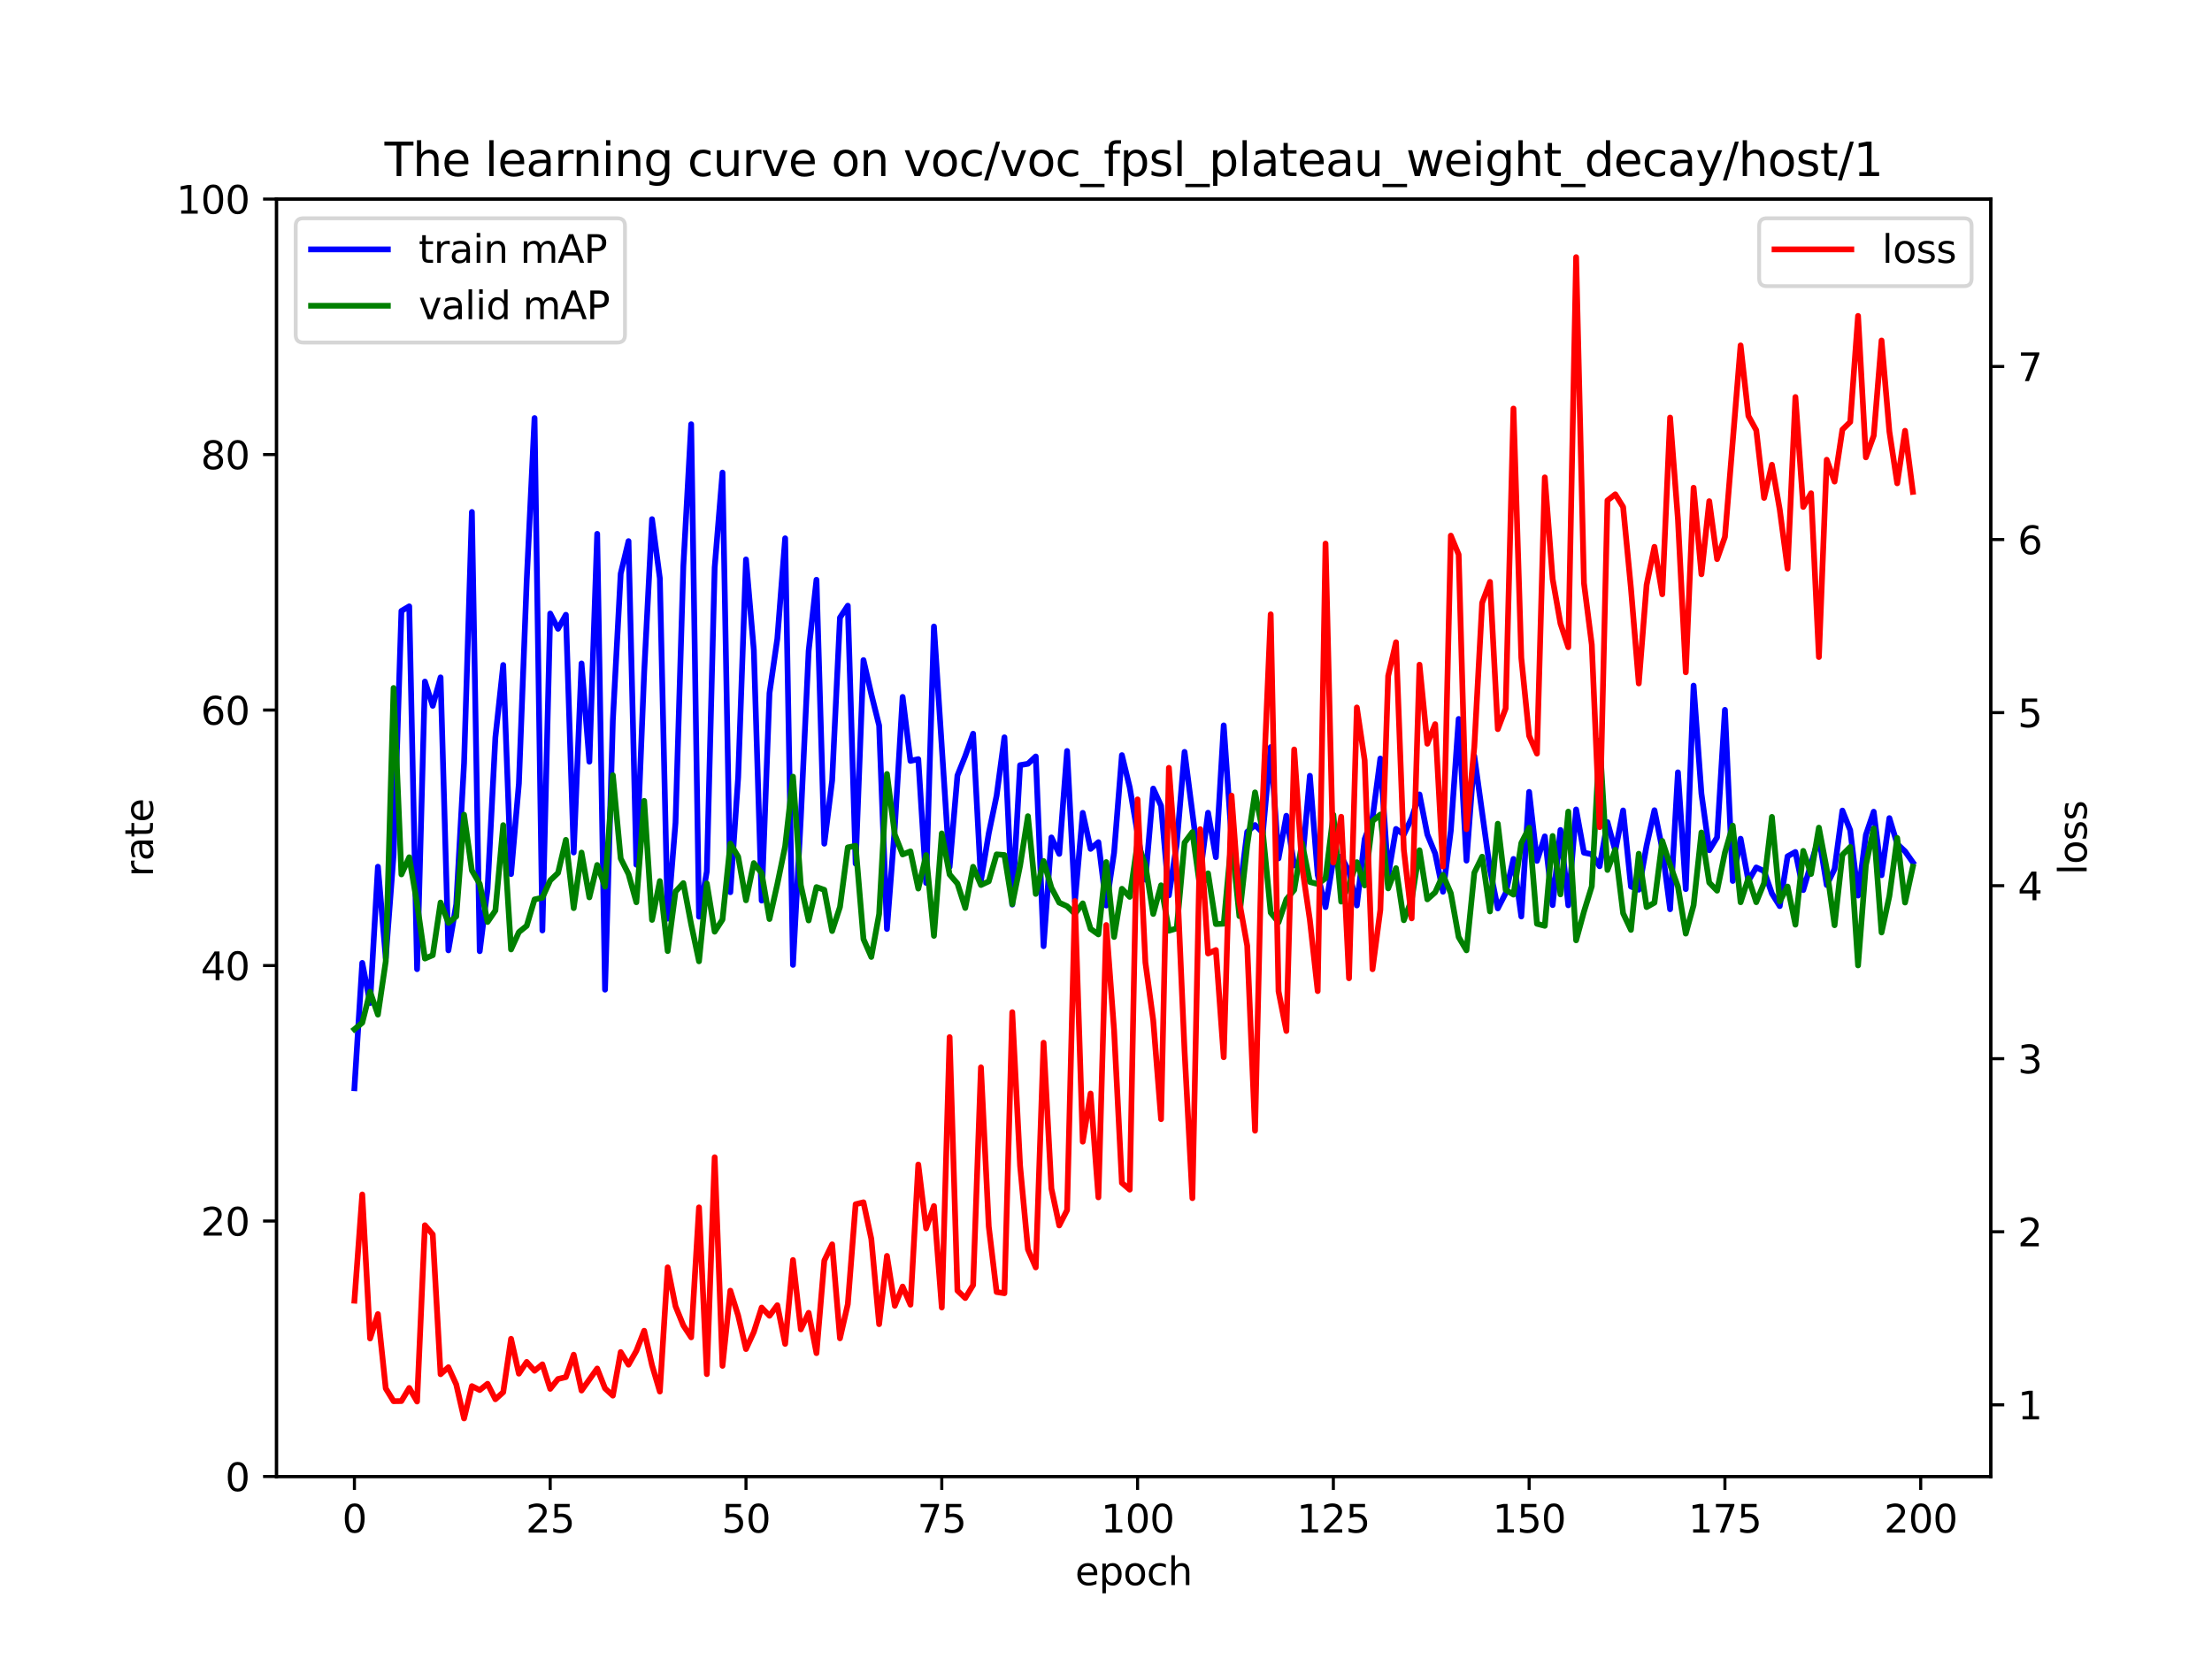 <?xml version="1.0" encoding="utf-8" standalone="no"?>
<!DOCTYPE svg PUBLIC "-//W3C//DTD SVG 1.1//EN"
  "http://www.w3.org/Graphics/SVG/1.1/DTD/svg11.dtd">
<svg xmlns:xlink="http://www.w3.org/1999/xlink" width="576pt" height="432pt" viewBox="0 0 576 432" xmlns="http://www.w3.org/2000/svg" version="1.1">
 <defs>
  <style type="text/css">*{stroke-linejoin: round; stroke-linecap: butt}</style>
 </defs>
 <g id="figure_1">
  <g id="patch_1">
   <path d="M 0 432 
L 576 432 
L 576 0 
L 0 0 
z
" style="fill: #ffffff"/>
  </g>
  <g id="axes_1">
   <g id="patch_2">
    <path d="M 72 384.48 
L 518.4 384.48 
L 518.4 51.84 
L 72 51.84 
z
" style="fill: #ffffff"/>
   </g>
   <g id="matplotlib.axis_1">
    <g id="xtick_1">
     <g id="line2d_1">
      <defs>
       <path id="m227ade1793" d="M 0 0 
L 0 3.5 
" style="stroke: #000000; stroke-width: 0.8"/>
      </defs>
      <g>
       <use xlink:href="#m227ade1793" x="92.291" y="384.48" style="stroke: #000000; stroke-width: 0.8"/>
      </g>
     </g>
     <g id="text_1">
      <!-- 0 -->
      <g transform="translate(89.11 399.078) scale(0.1 -0.1)">
       <defs>
        <path id="DejaVuSans-30" d="M 2034 4250 
Q 1547 4250 1301 3770 
Q 1056 3291 1056 2328 
Q 1056 1369 1301 889 
Q 1547 409 2034 409 
Q 2525 409 2770 889 
Q 3016 1369 3016 2328 
Q 3016 3291 2770 3770 
Q 2525 4250 2034 4250 
z
M 2034 4750 
Q 2819 4750 3233 4129 
Q 3647 3509 3647 2328 
Q 3647 1150 3233 529 
Q 2819 -91 2034 -91 
Q 1250 -91 836 529 
Q 422 1150 422 2328 
Q 422 3509 836 4129 
Q 1250 4750 2034 4750 
z
" transform="scale(0.016)"/>
       </defs>
       <use xlink:href="#DejaVuSans-30"/>
      </g>
     </g>
    </g>
    <g id="xtick_2">
     <g id="line2d_2">
      <g>
       <use xlink:href="#m227ade1793" x="143.273" y="384.48" style="stroke: #000000; stroke-width: 0.8"/>
      </g>
     </g>
     <g id="text_2">
      <!-- 25 -->
      <g transform="translate(136.911 399.078) scale(0.1 -0.1)">
       <defs>
        <path id="DejaVuSans-32" d="M 1228 531 
L 3431 531 
L 3431 0 
L 469 0 
L 469 531 
Q 828 903 1448 1529 
Q 2069 2156 2228 2338 
Q 2531 2678 2651 2914 
Q 2772 3150 2772 3378 
Q 2772 3750 2511 3984 
Q 2250 4219 1831 4219 
Q 1534 4219 1204 4116 
Q 875 4013 500 3803 
L 500 4441 
Q 881 4594 1212 4672 
Q 1544 4750 1819 4750 
Q 2544 4750 2975 4387 
Q 3406 4025 3406 3419 
Q 3406 3131 3298 2873 
Q 3191 2616 2906 2266 
Q 2828 2175 2409 1742 
Q 1991 1309 1228 531 
z
" transform="scale(0.016)"/>
        <path id="DejaVuSans-35" d="M 691 4666 
L 3169 4666 
L 3169 4134 
L 1269 4134 
L 1269 2991 
Q 1406 3038 1543 3061 
Q 1681 3084 1819 3084 
Q 2600 3084 3056 2656 
Q 3513 2228 3513 1497 
Q 3513 744 3044 326 
Q 2575 -91 1722 -91 
Q 1428 -91 1123 -41 
Q 819 9 494 109 
L 494 744 
Q 775 591 1075 516 
Q 1375 441 1709 441 
Q 2250 441 2565 725 
Q 2881 1009 2881 1497 
Q 2881 1984 2565 2268 
Q 2250 2553 1709 2553 
Q 1456 2553 1204 2497 
Q 953 2441 691 2322 
L 691 4666 
z
" transform="scale(0.016)"/>
       </defs>
       <use xlink:href="#DejaVuSans-32"/>
       <use xlink:href="#DejaVuSans-35" x="63.623"/>
      </g>
     </g>
    </g>
    <g id="xtick_3">
     <g id="line2d_3">
      <g>
       <use xlink:href="#m227ade1793" x="194.255" y="384.48" style="stroke: #000000; stroke-width: 0.8"/>
      </g>
     </g>
     <g id="text_3">
      <!-- 50 -->
      <g transform="translate(187.893 399.078) scale(0.1 -0.1)">
       <use xlink:href="#DejaVuSans-35"/>
       <use xlink:href="#DejaVuSans-30" x="63.623"/>
      </g>
     </g>
    </g>
    <g id="xtick_4">
     <g id="line2d_4">
      <g>
       <use xlink:href="#m227ade1793" x="245.237" y="384.48" style="stroke: #000000; stroke-width: 0.8"/>
      </g>
     </g>
     <g id="text_4">
      <!-- 75 -->
      <g transform="translate(238.875 399.078) scale(0.1 -0.1)">
       <defs>
        <path id="DejaVuSans-37" d="M 525 4666 
L 3525 4666 
L 3525 4397 
L 1831 0 
L 1172 0 
L 2766 4134 
L 525 4134 
L 525 4666 
z
" transform="scale(0.016)"/>
       </defs>
       <use xlink:href="#DejaVuSans-37"/>
       <use xlink:href="#DejaVuSans-35" x="63.623"/>
      </g>
     </g>
    </g>
    <g id="xtick_5">
     <g id="line2d_5">
      <g>
       <use xlink:href="#m227ade1793" x="296.22" y="384.48" style="stroke: #000000; stroke-width: 0.8"/>
      </g>
     </g>
     <g id="text_5">
      <!-- 100 -->
      <g transform="translate(286.676 399.078) scale(0.1 -0.1)">
       <defs>
        <path id="DejaVuSans-31" d="M 794 531 
L 1825 531 
L 1825 4091 
L 703 3866 
L 703 4441 
L 1819 4666 
L 2450 4666 
L 2450 531 
L 3481 531 
L 3481 0 
L 794 0 
L 794 531 
z
" transform="scale(0.016)"/>
       </defs>
       <use xlink:href="#DejaVuSans-31"/>
       <use xlink:href="#DejaVuSans-30" x="63.623"/>
       <use xlink:href="#DejaVuSans-30" x="127.246"/>
      </g>
     </g>
    </g>
    <g id="xtick_6">
     <g id="line2d_6">
      <g>
       <use xlink:href="#m227ade1793" x="347.202" y="384.48" style="stroke: #000000; stroke-width: 0.8"/>
      </g>
     </g>
     <g id="text_6">
      <!-- 125 -->
      <g transform="translate(337.658 399.078) scale(0.1 -0.1)">
       <use xlink:href="#DejaVuSans-31"/>
       <use xlink:href="#DejaVuSans-32" x="63.623"/>
       <use xlink:href="#DejaVuSans-35" x="127.246"/>
      </g>
     </g>
    </g>
    <g id="xtick_7">
     <g id="line2d_7">
      <g>
       <use xlink:href="#m227ade1793" x="398.184" y="384.48" style="stroke: #000000; stroke-width: 0.8"/>
      </g>
     </g>
     <g id="text_7">
      <!-- 150 -->
      <g transform="translate(388.64 399.078) scale(0.1 -0.1)">
       <use xlink:href="#DejaVuSans-31"/>
       <use xlink:href="#DejaVuSans-35" x="63.623"/>
       <use xlink:href="#DejaVuSans-30" x="127.246"/>
      </g>
     </g>
    </g>
    <g id="xtick_8">
     <g id="line2d_8">
      <g>
       <use xlink:href="#m227ade1793" x="449.166" y="384.48" style="stroke: #000000; stroke-width: 0.8"/>
      </g>
     </g>
     <g id="text_8">
      <!-- 175 -->
      <g transform="translate(439.622 399.078) scale(0.1 -0.1)">
       <use xlink:href="#DejaVuSans-31"/>
       <use xlink:href="#DejaVuSans-37" x="63.623"/>
       <use xlink:href="#DejaVuSans-35" x="127.246"/>
      </g>
     </g>
    </g>
    <g id="xtick_9">
     <g id="line2d_9">
      <g>
       <use xlink:href="#m227ade1793" x="500.148" y="384.48" style="stroke: #000000; stroke-width: 0.8"/>
      </g>
     </g>
     <g id="text_9">
      <!-- 200 -->
      <g transform="translate(490.605 399.078) scale(0.1 -0.1)">
       <use xlink:href="#DejaVuSans-32"/>
       <use xlink:href="#DejaVuSans-30" x="63.623"/>
       <use xlink:href="#DejaVuSans-30" x="127.246"/>
      </g>
     </g>
    </g>
    <g id="text_10">
     <!-- epoch -->
     <g transform="translate(279.972 412.757) scale(0.1 -0.1)">
      <defs>
       <path id="DejaVuSans-65" d="M 3597 1894 
L 3597 1613 
L 953 1613 
Q 991 1019 1311 708 
Q 1631 397 2203 397 
Q 2534 397 2845 478 
Q 3156 559 3463 722 
L 3463 178 
Q 3153 47 2828 -22 
Q 2503 -91 2169 -91 
Q 1331 -91 842 396 
Q 353 884 353 1716 
Q 353 2575 817 3079 
Q 1281 3584 2069 3584 
Q 2775 3584 3186 3129 
Q 3597 2675 3597 1894 
z
M 3022 2063 
Q 3016 2534 2758 2815 
Q 2500 3097 2075 3097 
Q 1594 3097 1305 2825 
Q 1016 2553 972 2059 
L 3022 2063 
z
" transform="scale(0.016)"/>
       <path id="DejaVuSans-70" d="M 1159 525 
L 1159 -1331 
L 581 -1331 
L 581 3500 
L 1159 3500 
L 1159 2969 
Q 1341 3281 1617 3432 
Q 1894 3584 2278 3584 
Q 2916 3584 3314 3078 
Q 3713 2572 3713 1747 
Q 3713 922 3314 415 
Q 2916 -91 2278 -91 
Q 1894 -91 1617 61 
Q 1341 213 1159 525 
z
M 3116 1747 
Q 3116 2381 2855 2742 
Q 2594 3103 2138 3103 
Q 1681 3103 1420 2742 
Q 1159 2381 1159 1747 
Q 1159 1113 1420 752 
Q 1681 391 2138 391 
Q 2594 391 2855 752 
Q 3116 1113 3116 1747 
z
" transform="scale(0.016)"/>
       <path id="DejaVuSans-6f" d="M 1959 3097 
Q 1497 3097 1228 2736 
Q 959 2375 959 1747 
Q 959 1119 1226 758 
Q 1494 397 1959 397 
Q 2419 397 2687 759 
Q 2956 1122 2956 1747 
Q 2956 2369 2687 2733 
Q 2419 3097 1959 3097 
z
M 1959 3584 
Q 2709 3584 3137 3096 
Q 3566 2609 3566 1747 
Q 3566 888 3137 398 
Q 2709 -91 1959 -91 
Q 1206 -91 779 398 
Q 353 888 353 1747 
Q 353 2609 779 3096 
Q 1206 3584 1959 3584 
z
" transform="scale(0.016)"/>
       <path id="DejaVuSans-63" d="M 3122 3366 
L 3122 2828 
Q 2878 2963 2633 3030 
Q 2388 3097 2138 3097 
Q 1578 3097 1268 2742 
Q 959 2388 959 1747 
Q 959 1106 1268 751 
Q 1578 397 2138 397 
Q 2388 397 2633 464 
Q 2878 531 3122 666 
L 3122 134 
Q 2881 22 2623 -34 
Q 2366 -91 2075 -91 
Q 1284 -91 818 406 
Q 353 903 353 1747 
Q 353 2603 823 3093 
Q 1294 3584 2113 3584 
Q 2378 3584 2631 3529 
Q 2884 3475 3122 3366 
z
" transform="scale(0.016)"/>
       <path id="DejaVuSans-68" d="M 3513 2113 
L 3513 0 
L 2938 0 
L 2938 2094 
Q 2938 2591 2744 2837 
Q 2550 3084 2163 3084 
Q 1697 3084 1428 2787 
Q 1159 2491 1159 1978 
L 1159 0 
L 581 0 
L 581 4863 
L 1159 4863 
L 1159 2956 
Q 1366 3272 1645 3428 
Q 1925 3584 2291 3584 
Q 2894 3584 3203 3211 
Q 3513 2838 3513 2113 
z
" transform="scale(0.016)"/>
      </defs>
      <use xlink:href="#DejaVuSans-65"/>
      <use xlink:href="#DejaVuSans-70" x="61.523"/>
      <use xlink:href="#DejaVuSans-6f" x="125"/>
      <use xlink:href="#DejaVuSans-63" x="186.182"/>
      <use xlink:href="#DejaVuSans-68" x="241.162"/>
     </g>
    </g>
   </g>
   <g id="matplotlib.axis_2">
    <g id="ytick_1">
     <g id="line2d_10">
      <defs>
       <path id="m1f84ad5554" d="M 0 0 
L -3.5 0 
" style="stroke: #000000; stroke-width: 0.8"/>
      </defs>
      <g>
       <use xlink:href="#m1f84ad5554" x="72" y="384.48" style="stroke: #000000; stroke-width: 0.8"/>
      </g>
     </g>
     <g id="text_11">
      <!-- 0 -->
      <g transform="translate(58.638 388.279) scale(0.1 -0.1)">
       <use xlink:href="#DejaVuSans-30"/>
      </g>
     </g>
    </g>
    <g id="ytick_2">
     <g id="line2d_11">
      <g>
       <use xlink:href="#m1f84ad5554" x="72" y="317.952" style="stroke: #000000; stroke-width: 0.8"/>
      </g>
     </g>
     <g id="text_12">
      <!-- 20 -->
      <g transform="translate(52.275 321.751) scale(0.1 -0.1)">
       <use xlink:href="#DejaVuSans-32"/>
       <use xlink:href="#DejaVuSans-30" x="63.623"/>
      </g>
     </g>
    </g>
    <g id="ytick_3">
     <g id="line2d_12">
      <g>
       <use xlink:href="#m1f84ad5554" x="72" y="251.424" style="stroke: #000000; stroke-width: 0.8"/>
      </g>
     </g>
     <g id="text_13">
      <!-- 40 -->
      <g transform="translate(52.275 255.223) scale(0.1 -0.1)">
       <defs>
        <path id="DejaVuSans-34" d="M 2419 4116 
L 825 1625 
L 2419 1625 
L 2419 4116 
z
M 2253 4666 
L 3047 4666 
L 3047 1625 
L 3713 1625 
L 3713 1100 
L 3047 1100 
L 3047 0 
L 2419 0 
L 2419 1100 
L 313 1100 
L 313 1709 
L 2253 4666 
z
" transform="scale(0.016)"/>
       </defs>
       <use xlink:href="#DejaVuSans-34"/>
       <use xlink:href="#DejaVuSans-30" x="63.623"/>
      </g>
     </g>
    </g>
    <g id="ytick_4">
     <g id="line2d_13">
      <g>
       <use xlink:href="#m1f84ad5554" x="72" y="184.896" style="stroke: #000000; stroke-width: 0.8"/>
      </g>
     </g>
     <g id="text_14">
      <!-- 60 -->
      <g transform="translate(52.275 188.695) scale(0.1 -0.1)">
       <defs>
        <path id="DejaVuSans-36" d="M 2113 2584 
Q 1688 2584 1439 2293 
Q 1191 2003 1191 1497 
Q 1191 994 1439 701 
Q 1688 409 2113 409 
Q 2538 409 2786 701 
Q 3034 994 3034 1497 
Q 3034 2003 2786 2293 
Q 2538 2584 2113 2584 
z
M 3366 4563 
L 3366 3988 
Q 3128 4100 2886 4159 
Q 2644 4219 2406 4219 
Q 1781 4219 1451 3797 
Q 1122 3375 1075 2522 
Q 1259 2794 1537 2939 
Q 1816 3084 2150 3084 
Q 2853 3084 3261 2657 
Q 3669 2231 3669 1497 
Q 3669 778 3244 343 
Q 2819 -91 2113 -91 
Q 1303 -91 875 529 
Q 447 1150 447 2328 
Q 447 3434 972 4092 
Q 1497 4750 2381 4750 
Q 2619 4750 2861 4703 
Q 3103 4656 3366 4563 
z
" transform="scale(0.016)"/>
       </defs>
       <use xlink:href="#DejaVuSans-36"/>
       <use xlink:href="#DejaVuSans-30" x="63.623"/>
      </g>
     </g>
    </g>
    <g id="ytick_5">
     <g id="line2d_14">
      <g>
       <use xlink:href="#m1f84ad5554" x="72" y="118.368" style="stroke: #000000; stroke-width: 0.8"/>
      </g>
     </g>
     <g id="text_15">
      <!-- 80 -->
      <g transform="translate(52.275 122.167) scale(0.1 -0.1)">
       <defs>
        <path id="DejaVuSans-38" d="M 2034 2216 
Q 1584 2216 1326 1975 
Q 1069 1734 1069 1313 
Q 1069 891 1326 650 
Q 1584 409 2034 409 
Q 2484 409 2743 651 
Q 3003 894 3003 1313 
Q 3003 1734 2745 1975 
Q 2488 2216 2034 2216 
z
M 1403 2484 
Q 997 2584 770 2862 
Q 544 3141 544 3541 
Q 544 4100 942 4425 
Q 1341 4750 2034 4750 
Q 2731 4750 3128 4425 
Q 3525 4100 3525 3541 
Q 3525 3141 3298 2862 
Q 3072 2584 2669 2484 
Q 3125 2378 3379 2068 
Q 3634 1759 3634 1313 
Q 3634 634 3220 271 
Q 2806 -91 2034 -91 
Q 1263 -91 848 271 
Q 434 634 434 1313 
Q 434 1759 690 2068 
Q 947 2378 1403 2484 
z
M 1172 3481 
Q 1172 3119 1398 2916 
Q 1625 2713 2034 2713 
Q 2441 2713 2670 2916 
Q 2900 3119 2900 3481 
Q 2900 3844 2670 4047 
Q 2441 4250 2034 4250 
Q 1625 4250 1398 4047 
Q 1172 3844 1172 3481 
z
" transform="scale(0.016)"/>
       </defs>
       <use xlink:href="#DejaVuSans-38"/>
       <use xlink:href="#DejaVuSans-30" x="63.623"/>
      </g>
     </g>
    </g>
    <g id="ytick_6">
     <g id="line2d_15">
      <g>
       <use xlink:href="#m1f84ad5554" x="72" y="51.84" style="stroke: #000000; stroke-width: 0.8"/>
      </g>
     </g>
     <g id="text_16">
      <!-- 100 -->
      <g transform="translate(45.913 55.639) scale(0.1 -0.1)">
       <use xlink:href="#DejaVuSans-31"/>
       <use xlink:href="#DejaVuSans-30" x="63.623"/>
       <use xlink:href="#DejaVuSans-30" x="127.246"/>
      </g>
     </g>
    </g>
    <g id="text_17">
     <!-- rate -->
     <g transform="translate(39.833 228.316) rotate(-90) scale(0.1 -0.1)">
      <defs>
       <path id="DejaVuSans-72" d="M 2631 2963 
Q 2534 3019 2420 3045 
Q 2306 3072 2169 3072 
Q 1681 3072 1420 2755 
Q 1159 2438 1159 1844 
L 1159 0 
L 581 0 
L 581 3500 
L 1159 3500 
L 1159 2956 
Q 1341 3275 1631 3429 
Q 1922 3584 2338 3584 
Q 2397 3584 2469 3576 
Q 2541 3569 2628 3553 
L 2631 2963 
z
" transform="scale(0.016)"/>
       <path id="DejaVuSans-61" d="M 2194 1759 
Q 1497 1759 1228 1600 
Q 959 1441 959 1056 
Q 959 750 1161 570 
Q 1363 391 1709 391 
Q 2188 391 2477 730 
Q 2766 1069 2766 1631 
L 2766 1759 
L 2194 1759 
z
M 3341 1997 
L 3341 0 
L 2766 0 
L 2766 531 
Q 2569 213 2275 61 
Q 1981 -91 1556 -91 
Q 1019 -91 701 211 
Q 384 513 384 1019 
Q 384 1609 779 1909 
Q 1175 2209 1959 2209 
L 2766 2209 
L 2766 2266 
Q 2766 2663 2505 2880 
Q 2244 3097 1772 3097 
Q 1472 3097 1187 3025 
Q 903 2953 641 2809 
L 641 3341 
Q 956 3463 1253 3523 
Q 1550 3584 1831 3584 
Q 2591 3584 2966 3190 
Q 3341 2797 3341 1997 
z
" transform="scale(0.016)"/>
       <path id="DejaVuSans-74" d="M 1172 4494 
L 1172 3500 
L 2356 3500 
L 2356 3053 
L 1172 3053 
L 1172 1153 
Q 1172 725 1289 603 
Q 1406 481 1766 481 
L 2356 481 
L 2356 0 
L 1766 0 
Q 1100 0 847 248 
Q 594 497 594 1153 
L 594 3053 
L 172 3053 
L 172 3500 
L 594 3500 
L 594 4494 
L 1172 4494 
z
" transform="scale(0.016)"/>
      </defs>
      <use xlink:href="#DejaVuSans-72"/>
      <use xlink:href="#DejaVuSans-61" x="41.113"/>
      <use xlink:href="#DejaVuSans-74" x="102.393"/>
      <use xlink:href="#DejaVuSans-65" x="141.602"/>
     </g>
    </g>
   </g>
   <g id="line2d_16">
    <path d="M 92.291 283.377 
L 94.33 250.734 
L 96.369 261.194 
L 98.409 225.686 
L 100.448 249.461 
L 102.487 222.647 
L 104.527 159.091 
L 106.566 157.886 
L 108.605 252.372 
L 110.644 177.475 
L 112.684 183.795 
L 114.723 176.388 
L 116.762 247.469 
L 118.802 235.493 
L 120.841 198.702 
L 122.88 133.316 
L 124.92 247.691 
L 126.959 231.447 
L 128.998 191.988 
L 131.037 173.161 
L 133.077 227.61 
L 135.116 204.053 
L 137.155 151.133 
L 139.195 108.855 
L 141.234 242.294 
L 143.273 159.762 
L 145.312 163.739 
L 147.352 160.086 
L 149.391 221.988 
L 151.43 172.754 
L 153.47 198.345 
L 155.509 139.006 
L 157.548 257.707 
L 159.587 187.528 
L 161.627 149.382 
L 163.666 140.907 
L 165.705 225.176 
L 167.745 175.031 
L 169.784 135.183 
L 171.823 150.605 
L 173.862 239.226 
L 175.902 214.23 
L 177.941 147.42 
L 179.98 110.469 
L 182.02 238.707 
L 184.059 226.888 
L 186.098 147.785 
L 188.137 123.06 
L 190.177 232.333 
L 192.216 202.425 
L 194.255 145.675 
L 196.295 169.311 
L 198.334 234.514 
L 200.373 180.506 
L 202.412 166.322 
L 204.452 140.169 
L 206.491 251.259 
L 208.53 212.959 
L 210.57 169.497 
L 212.609 150.964 
L 214.648 219.699 
L 216.687 203.268 
L 218.727 160.818 
L 220.766 157.716 
L 222.805 224.897 
L 224.845 171.879 
L 226.884 180.746 
L 228.923 188.922 
L 230.962 241.908 
L 233.002 215.464 
L 235.041 181.475 
L 237.08 198.135 
L 239.12 197.676 
L 241.159 229.912 
L 243.198 163.13 
L 247.277 225.748 
L 249.316 201.93 
L 251.355 196.85 
L 253.395 191.047 
L 255.434 229.347 
L 257.473 216.991 
L 259.512 207.193 
L 261.552 191.991 
L 263.591 235.559 
L 265.63 199.241 
L 267.67 198.887 
L 269.709 196.978 
L 271.748 246.379 
L 273.787 218.064 
L 275.827 222.355 
L 277.866 195.55 
L 279.905 234.755 
L 281.945 211.66 
L 283.984 221.049 
L 286.023 219.29 
L 288.062 235.797 
L 290.102 222.065 
L 292.141 196.63 
L 294.18 205.041 
L 298.259 229.061 
L 300.298 205.341 
L 302.338 209.825 
L 304.377 233.156 
L 306.416 219.766 
L 308.455 195.79 
L 312.534 227.518 
L 314.573 211.634 
L 316.613 223.215 
L 318.652 188.886 
L 320.691 218.302 
L 322.73 232.864 
L 324.77 216.598 
L 326.809 214.835 
L 328.848 216.867 
L 330.888 194.538 
L 332.927 223.533 
L 334.966 212.422 
L 337.005 225.362 
L 339.045 225.259 
L 341.084 202.013 
L 343.123 227.793 
L 345.163 236.233 
L 347.202 223.797 
L 349.241 223.023 
L 351.28 226.947 
L 353.32 235.783 
L 355.359 218.487 
L 357.398 213.026 
L 359.438 197.524 
L 361.477 228.001 
L 363.516 215.852 
L 365.555 217.319 
L 367.595 213.017 
L 369.634 206.865 
L 371.673 217.299 
L 373.713 222.25 
L 375.752 232.209 
L 377.791 216.282 
L 379.83 187.212 
L 381.87 224.112 
L 383.909 196.891 
L 387.988 226.364 
L 390.027 236.553 
L 392.066 232.583 
L 394.105 223.665 
L 396.145 238.652 
L 398.184 206.206 
L 400.223 224.173 
L 402.263 217.787 
L 404.302 235.686 
L 406.341 216.123 
L 408.38 235.741 
L 410.42 210.776 
L 412.459 222.031 
L 414.498 222.447 
L 416.538 225.567 
L 418.577 214.082 
L 420.616 221.548 
L 422.655 211.035 
L 424.695 230.852 
L 426.734 231.676 
L 428.773 220.173 
L 430.813 210.982 
L 432.852 221.051 
L 434.891 236.768 
L 436.93 201.109 
L 438.97 231.519 
L 441.009 178.535 
L 443.048 206.666 
L 445.088 221.399 
L 447.127 218.052 
L 449.166 184.841 
L 451.205 229.398 
L 453.245 218.402 
L 455.284 229.399 
L 457.323 225.88 
L 459.363 226.834 
L 461.402 232.671 
L 463.441 235.952 
L 465.48 222.978 
L 467.52 221.856 
L 469.559 231.777 
L 473.638 218.06 
L 475.677 230.47 
L 477.716 226.299 
L 479.756 211.065 
L 481.795 216.193 
L 483.834 233.203 
L 485.873 217.386 
L 487.913 211.363 
L 489.952 227.908 
L 491.991 213.035 
L 494.031 219.773 
L 496.07 221.681 
L 498.109 224.571 
L 498.109 224.571 
" clip-path="url(#p608adbf1b2)" style="fill: none; stroke: #0000ff; stroke-width: 1.5; stroke-linecap: square"/>
   </g>
   <g id="line2d_17">
    <path d="M 92.291 268.02 
L 94.33 266.322 
L 96.369 258.241 
L 98.409 264.205 
L 100.448 250.343 
L 102.487 179.145 
L 104.527 227.695 
L 106.566 223.227 
L 108.605 235.309 
L 110.644 249.603 
L 112.684 248.736 
L 114.723 235.018 
L 116.762 240.319 
L 118.802 238.646 
L 120.841 212.144 
L 122.88 226.667 
L 124.92 230.156 
L 126.959 240.081 
L 128.998 237.103 
L 131.037 214.863 
L 133.077 247.235 
L 135.116 242.724 
L 137.155 241.082 
L 139.195 234.206 
L 141.234 233.762 
L 143.273 229.25 
L 145.312 227.314 
L 147.352 218.7 
L 149.391 236.476 
L 151.43 222.01 
L 153.47 233.677 
L 155.509 225.236 
L 157.548 230.876 
L 159.587 201.863 
L 161.627 223.552 
L 163.666 227.599 
L 165.705 234.95 
L 167.745 208.541 
L 169.784 239.544 
L 171.823 229.432 
L 173.862 247.659 
L 175.902 232.164 
L 177.941 229.956 
L 179.98 240.7 
L 182.02 250.325 
L 184.059 230.047 
L 186.098 242.612 
L 188.137 239.454 
L 190.177 219.661 
L 192.216 223.076 
L 194.255 234.44 
L 196.295 224.746 
L 198.334 227.38 
L 200.373 239.316 
L 202.412 230.246 
L 204.452 220.341 
L 206.491 202.233 
L 208.53 230.489 
L 210.57 239.692 
L 212.609 230.991 
L 214.648 231.712 
L 216.687 242.443 
L 218.727 236.165 
L 220.766 220.658 
L 222.805 220.24 
L 224.845 244.542 
L 226.884 249.189 
L 228.923 238.005 
L 230.962 201.538 
L 233.002 217.31 
L 235.041 222.497 
L 237.08 221.7 
L 239.12 231.384 
L 241.159 222.658 
L 243.198 243.698 
L 245.237 217.015 
L 247.277 227.716 
L 249.316 230.078 
L 251.355 236.438 
L 253.395 225.703 
L 255.434 230.46 
L 257.473 229.508 
L 259.512 222.474 
L 261.552 222.643 
L 263.591 235.451 
L 265.63 225.398 
L 267.67 212.535 
L 269.709 232.781 
L 271.748 224.207 
L 273.787 231.173 
L 275.827 235.052 
L 277.866 235.977 
L 279.905 237.964 
L 281.945 235.23 
L 283.984 241.87 
L 286.023 243.322 
L 288.062 224.484 
L 290.102 243.987 
L 292.141 231.435 
L 294.18 233.548 
L 296.22 219.484 
L 298.259 225.273 
L 300.298 237.994 
L 302.338 230.526 
L 304.377 242.354 
L 306.416 241.751 
L 308.455 219.418 
L 310.495 216.673 
L 312.534 231.43 
L 314.573 227.412 
L 316.613 240.628 
L 318.652 240.523 
L 320.691 218.525 
L 322.73 238.562 
L 324.77 220.113 
L 326.809 206.33 
L 328.848 216.72 
L 330.888 237.638 
L 332.927 240.171 
L 334.966 234.201 
L 337.005 231.74 
L 339.045 219.523 
L 341.084 229.661 
L 343.123 230.195 
L 345.163 228.708 
L 347.202 212.161 
L 349.241 234.78 
L 351.28 230.448 
L 353.32 224.508 
L 355.359 230.569 
L 357.398 213.798 
L 359.438 212.101 
L 361.477 231.335 
L 363.516 226.066 
L 365.555 239.628 
L 367.595 234.289 
L 369.634 221.397 
L 371.673 234.194 
L 373.713 232.377 
L 375.752 227.838 
L 377.791 232.596 
L 379.83 244.014 
L 381.87 247.467 
L 383.909 227.255 
L 385.948 223.073 
L 387.988 237.332 
L 390.027 214.488 
L 392.066 231.693 
L 394.105 232.964 
L 396.145 219.515 
L 398.184 215.536 
L 400.223 240.55 
L 402.263 241.084 
L 404.302 217.686 
L 406.341 232.902 
L 408.38 211.337 
L 410.42 244.863 
L 412.459 237.398 
L 414.498 230.8 
L 416.538 192.827 
L 418.577 226.544 
L 420.616 221.28 
L 422.655 237.827 
L 424.695 242.15 
L 426.734 222.31 
L 428.773 236.213 
L 430.813 235.072 
L 432.852 218.983 
L 434.891 225.211 
L 436.93 230.895 
L 438.97 243.115 
L 441.009 235.735 
L 443.048 216.777 
L 445.088 229.831 
L 447.127 231.935 
L 449.166 222.006 
L 451.205 214.99 
L 453.245 234.951 
L 455.284 228.676 
L 457.323 234.932 
L 459.363 229.95 
L 461.402 212.718 
L 463.441 234.728 
L 465.48 230.849 
L 467.52 240.785 
L 469.559 221.563 
L 471.598 227.582 
L 473.638 215.514 
L 475.677 226.326 
L 477.716 240.926 
L 479.756 222.614 
L 481.795 220.546 
L 483.834 251.397 
L 485.873 225.252 
L 487.913 215.73 
L 489.952 242.816 
L 491.991 233.333 
L 494.031 218.204 
L 496.07 235.022 
L 498.109 225.689 
L 498.109 225.689 
" clip-path="url(#p608adbf1b2)" style="fill: none; stroke: #008000; stroke-width: 1.5; stroke-linecap: square"/>
   </g>
   <g id="patch_3">
    <path d="M 72 384.48 
L 72 51.84 
" style="fill: none; stroke: #000000; stroke-width: 0.8; stroke-linejoin: miter; stroke-linecap: square"/>
   </g>
   <g id="patch_4">
    <path d="M 518.4 384.48 
L 518.4 51.84 
" style="fill: none; stroke: #000000; stroke-width: 0.8; stroke-linejoin: miter; stroke-linecap: square"/>
   </g>
   <g id="patch_5">
    <path d="M 72 384.48 
L 518.4 384.48 
" style="fill: none; stroke: #000000; stroke-width: 0.8; stroke-linejoin: miter; stroke-linecap: square"/>
   </g>
   <g id="patch_6">
    <path d="M 72 51.84 
L 518.4 51.84 
" style="fill: none; stroke: #000000; stroke-width: 0.8; stroke-linejoin: miter; stroke-linecap: square"/>
   </g>
   <g id="legend_1">
    <g id="patch_7">
     <path d="M 79 89.196 
L 160.741 89.196 
Q 162.741 89.196 162.741 87.196 
L 162.741 58.84 
Q 162.741 56.84 160.741 56.84 
L 79 56.84 
Q 77 56.84 77 58.84 
L 77 87.196 
Q 77 89.196 79 89.196 
z
" style="fill: #ffffff; opacity: 0.8; stroke: #cccccc; stroke-linejoin: miter"/>
    </g>
    <g id="line2d_18">
     <path d="M 81 64.938 
L 91 64.938 
L 101 64.938 
" style="fill: none; stroke: #0000ff; stroke-width: 1.5; stroke-linecap: square"/>
    </g>
    <g id="text_18">
     <!-- train mAP -->
     <g transform="translate(109 68.438) scale(0.1 -0.1)">
      <defs>
       <path id="DejaVuSans-69" d="M 603 3500 
L 1178 3500 
L 1178 0 
L 603 0 
L 603 3500 
z
M 603 4863 
L 1178 4863 
L 1178 4134 
L 603 4134 
L 603 4863 
z
" transform="scale(0.016)"/>
       <path id="DejaVuSans-6e" d="M 3513 2113 
L 3513 0 
L 2938 0 
L 2938 2094 
Q 2938 2591 2744 2837 
Q 2550 3084 2163 3084 
Q 1697 3084 1428 2787 
Q 1159 2491 1159 1978 
L 1159 0 
L 581 0 
L 581 3500 
L 1159 3500 
L 1159 2956 
Q 1366 3272 1645 3428 
Q 1925 3584 2291 3584 
Q 2894 3584 3203 3211 
Q 3513 2838 3513 2113 
z
" transform="scale(0.016)"/>
       <path id="DejaVuSans-20" transform="scale(0.016)"/>
       <path id="DejaVuSans-6d" d="M 3328 2828 
Q 3544 3216 3844 3400 
Q 4144 3584 4550 3584 
Q 5097 3584 5394 3201 
Q 5691 2819 5691 2113 
L 5691 0 
L 5113 0 
L 5113 2094 
Q 5113 2597 4934 2840 
Q 4756 3084 4391 3084 
Q 3944 3084 3684 2787 
Q 3425 2491 3425 1978 
L 3425 0 
L 2847 0 
L 2847 2094 
Q 2847 2600 2669 2842 
Q 2491 3084 2119 3084 
Q 1678 3084 1418 2786 
Q 1159 2488 1159 1978 
L 1159 0 
L 581 0 
L 581 3500 
L 1159 3500 
L 1159 2956 
Q 1356 3278 1631 3431 
Q 1906 3584 2284 3584 
Q 2666 3584 2933 3390 
Q 3200 3197 3328 2828 
z
" transform="scale(0.016)"/>
       <path id="DejaVuSans-41" d="M 2188 4044 
L 1331 1722 
L 3047 1722 
L 2188 4044 
z
M 1831 4666 
L 2547 4666 
L 4325 0 
L 3669 0 
L 3244 1197 
L 1141 1197 
L 716 0 
L 50 0 
L 1831 4666 
z
" transform="scale(0.016)"/>
       <path id="DejaVuSans-50" d="M 1259 4147 
L 1259 2394 
L 2053 2394 
Q 2494 2394 2734 2622 
Q 2975 2850 2975 3272 
Q 2975 3691 2734 3919 
Q 2494 4147 2053 4147 
L 1259 4147 
z
M 628 4666 
L 2053 4666 
Q 2838 4666 3239 4311 
Q 3641 3956 3641 3272 
Q 3641 2581 3239 2228 
Q 2838 1875 2053 1875 
L 1259 1875 
L 1259 0 
L 628 0 
L 628 4666 
z
" transform="scale(0.016)"/>
      </defs>
      <use xlink:href="#DejaVuSans-74"/>
      <use xlink:href="#DejaVuSans-72" x="39.209"/>
      <use xlink:href="#DejaVuSans-61" x="80.322"/>
      <use xlink:href="#DejaVuSans-69" x="141.602"/>
      <use xlink:href="#DejaVuSans-6e" x="169.385"/>
      <use xlink:href="#DejaVuSans-20" x="232.764"/>
      <use xlink:href="#DejaVuSans-6d" x="264.551"/>
      <use xlink:href="#DejaVuSans-41" x="361.963"/>
      <use xlink:href="#DejaVuSans-50" x="430.371"/>
     </g>
    </g>
    <g id="line2d_19">
     <path d="M 81 79.617 
L 91 79.617 
L 101 79.617 
" style="fill: none; stroke: #008000; stroke-width: 1.5; stroke-linecap: square"/>
    </g>
    <g id="text_19">
     <!-- valid mAP -->
     <g transform="translate(109 83.117) scale(0.1 -0.1)">
      <defs>
       <path id="DejaVuSans-76" d="M 191 3500 
L 800 3500 
L 1894 563 
L 2988 3500 
L 3597 3500 
L 2284 0 
L 1503 0 
L 191 3500 
z
" transform="scale(0.016)"/>
       <path id="DejaVuSans-6c" d="M 603 4863 
L 1178 4863 
L 1178 0 
L 603 0 
L 603 4863 
z
" transform="scale(0.016)"/>
       <path id="DejaVuSans-64" d="M 2906 2969 
L 2906 4863 
L 3481 4863 
L 3481 0 
L 2906 0 
L 2906 525 
Q 2725 213 2448 61 
Q 2172 -91 1784 -91 
Q 1150 -91 751 415 
Q 353 922 353 1747 
Q 353 2572 751 3078 
Q 1150 3584 1784 3584 
Q 2172 3584 2448 3432 
Q 2725 3281 2906 2969 
z
M 947 1747 
Q 947 1113 1208 752 
Q 1469 391 1925 391 
Q 2381 391 2643 752 
Q 2906 1113 2906 1747 
Q 2906 2381 2643 2742 
Q 2381 3103 1925 3103 
Q 1469 3103 1208 2742 
Q 947 2381 947 1747 
z
" transform="scale(0.016)"/>
      </defs>
      <use xlink:href="#DejaVuSans-76"/>
      <use xlink:href="#DejaVuSans-61" x="59.18"/>
      <use xlink:href="#DejaVuSans-6c" x="120.459"/>
      <use xlink:href="#DejaVuSans-69" x="148.242"/>
      <use xlink:href="#DejaVuSans-64" x="176.025"/>
      <use xlink:href="#DejaVuSans-20" x="239.502"/>
      <use xlink:href="#DejaVuSans-6d" x="271.289"/>
      <use xlink:href="#DejaVuSans-41" x="368.701"/>
      <use xlink:href="#DejaVuSans-50" x="437.109"/>
     </g>
    </g>
   </g>
  </g>
  <g id="axes_2">
   <g id="matplotlib.axis_3">
    <g id="ytick_7">
     <g id="line2d_20">
      <defs>
       <path id="m6e733bd5ff" d="M 0 0 
L 3.5 0 
" style="stroke: #000000; stroke-width: 0.8"/>
      </defs>
      <g>
       <use xlink:href="#m6e733bd5ff" x="518.4" y="365.807" style="stroke: #000000; stroke-width: 0.8"/>
      </g>
     </g>
     <g id="text_20">
      <!-- 1 -->
      <g transform="translate(525.4 369.606) scale(0.1 -0.1)">
       <use xlink:href="#DejaVuSans-31"/>
      </g>
     </g>
    </g>
    <g id="ytick_8">
     <g id="line2d_21">
      <g>
       <use xlink:href="#m6e733bd5ff" x="518.4" y="320.746" style="stroke: #000000; stroke-width: 0.8"/>
      </g>
     </g>
     <g id="text_21">
      <!-- 2 -->
      <g transform="translate(525.4 324.545) scale(0.1 -0.1)">
       <use xlink:href="#DejaVuSans-32"/>
      </g>
     </g>
    </g>
    <g id="ytick_9">
     <g id="line2d_22">
      <g>
       <use xlink:href="#m6e733bd5ff" x="518.4" y="275.684" style="stroke: #000000; stroke-width: 0.8"/>
      </g>
     </g>
     <g id="text_22">
      <!-- 3 -->
      <g transform="translate(525.4 279.484) scale(0.1 -0.1)">
       <defs>
        <path id="DejaVuSans-33" d="M 2597 2516 
Q 3050 2419 3304 2112 
Q 3559 1806 3559 1356 
Q 3559 666 3084 287 
Q 2609 -91 1734 -91 
Q 1441 -91 1130 -33 
Q 819 25 488 141 
L 488 750 
Q 750 597 1062 519 
Q 1375 441 1716 441 
Q 2309 441 2620 675 
Q 2931 909 2931 1356 
Q 2931 1769 2642 2001 
Q 2353 2234 1838 2234 
L 1294 2234 
L 1294 2753 
L 1863 2753 
Q 2328 2753 2575 2939 
Q 2822 3125 2822 3475 
Q 2822 3834 2567 4026 
Q 2313 4219 1838 4219 
Q 1578 4219 1281 4162 
Q 984 4106 628 3988 
L 628 4550 
Q 988 4650 1302 4700 
Q 1616 4750 1894 4750 
Q 2613 4750 3031 4423 
Q 3450 4097 3450 3541 
Q 3450 3153 3228 2886 
Q 3006 2619 2597 2516 
z
" transform="scale(0.016)"/>
       </defs>
       <use xlink:href="#DejaVuSans-33"/>
      </g>
     </g>
    </g>
    <g id="ytick_10">
     <g id="line2d_23">
      <g>
       <use xlink:href="#m6e733bd5ff" x="518.4" y="230.623" style="stroke: #000000; stroke-width: 0.8"/>
      </g>
     </g>
     <g id="text_23">
      <!-- 4 -->
      <g transform="translate(525.4 234.422) scale(0.1 -0.1)">
       <use xlink:href="#DejaVuSans-34"/>
      </g>
     </g>
    </g>
    <g id="ytick_11">
     <g id="line2d_24">
      <g>
       <use xlink:href="#m6e733bd5ff" x="518.4" y="185.562" style="stroke: #000000; stroke-width: 0.8"/>
      </g>
     </g>
     <g id="text_24">
      <!-- 5 -->
      <g transform="translate(525.4 189.361) scale(0.1 -0.1)">
       <use xlink:href="#DejaVuSans-35"/>
      </g>
     </g>
    </g>
    <g id="ytick_12">
     <g id="line2d_25">
      <g>
       <use xlink:href="#m6e733bd5ff" x="518.4" y="140.501" style="stroke: #000000; stroke-width: 0.8"/>
      </g>
     </g>
     <g id="text_25">
      <!-- 6 -->
      <g transform="translate(525.4 144.3) scale(0.1 -0.1)">
       <use xlink:href="#DejaVuSans-36"/>
      </g>
     </g>
    </g>
    <g id="ytick_13">
     <g id="line2d_26">
      <g>
       <use xlink:href="#m6e733bd5ff" x="518.4" y="95.439" style="stroke: #000000; stroke-width: 0.8"/>
      </g>
     </g>
     <g id="text_26">
      <!-- 7 -->
      <g transform="translate(525.4 99.239) scale(0.1 -0.1)">
       <use xlink:href="#DejaVuSans-37"/>
      </g>
     </g>
    </g>
    <g id="text_27">
     <!-- loss -->
     <g transform="translate(543.361 227.818) rotate(-90) scale(0.1 -0.1)">
      <defs>
       <path id="DejaVuSans-73" d="M 2834 3397 
L 2834 2853 
Q 2591 2978 2328 3040 
Q 2066 3103 1784 3103 
Q 1356 3103 1142 2972 
Q 928 2841 928 2578 
Q 928 2378 1081 2264 
Q 1234 2150 1697 2047 
L 1894 2003 
Q 2506 1872 2764 1633 
Q 3022 1394 3022 966 
Q 3022 478 2636 193 
Q 2250 -91 1575 -91 
Q 1294 -91 989 -36 
Q 684 19 347 128 
L 347 722 
Q 666 556 975 473 
Q 1284 391 1588 391 
Q 1994 391 2212 530 
Q 2431 669 2431 922 
Q 2431 1156 2273 1281 
Q 2116 1406 1581 1522 
L 1381 1569 
Q 847 1681 609 1914 
Q 372 2147 372 2553 
Q 372 3047 722 3315 
Q 1072 3584 1716 3584 
Q 2034 3584 2315 3537 
Q 2597 3491 2834 3397 
z
" transform="scale(0.016)"/>
      </defs>
      <use xlink:href="#DejaVuSans-6c"/>
      <use xlink:href="#DejaVuSans-6f" x="27.783"/>
      <use xlink:href="#DejaVuSans-73" x="88.965"/>
      <use xlink:href="#DejaVuSans-73" x="141.064"/>
     </g>
    </g>
   </g>
   <g id="line2d_27">
    <path d="M 92.291 338.701 
L 94.33 311.034 
L 96.369 348.546 
L 98.409 342.183 
L 100.448 361.543 
L 102.487 364.864 
L 104.527 364.833 
L 106.566 361.418 
L 108.605 364.956 
L 110.644 319.047 
L 112.684 321.446 
L 114.723 357.847 
L 116.762 356.018 
L 118.802 360.506 
L 120.841 369.36 
L 122.88 360.941 
L 124.92 361.967 
L 126.959 360.332 
L 128.998 364.367 
L 131.037 362.531 
L 133.077 348.625 
L 135.116 357.701 
L 137.155 354.641 
L 139.195 356.946 
L 141.234 355.264 
L 143.273 361.654 
L 145.312 359.085 
L 147.352 358.598 
L 149.391 352.755 
L 151.43 362.098 
L 155.509 356.356 
L 157.548 361.534 
L 159.587 363.42 
L 161.627 352.072 
L 163.666 355.368 
L 165.705 351.776 
L 167.745 346.523 
L 169.784 355.495 
L 171.823 362.362 
L 173.862 330.011 
L 175.902 340.143 
L 177.941 345.147 
L 179.98 348.245 
L 182.02 314.399 
L 184.059 357.823 
L 186.098 301.342 
L 188.137 355.665 
L 190.177 336.086 
L 192.216 342.568 
L 194.255 351.298 
L 196.295 346.855 
L 198.334 340.488 
L 200.373 342.629 
L 202.412 339.871 
L 204.452 349.949 
L 206.491 328.102 
L 208.53 346.177 
L 210.57 341.851 
L 212.609 352.358 
L 214.648 328.246 
L 216.687 324.02 
L 218.727 348.499 
L 220.766 339.612 
L 222.805 313.579 
L 224.845 313.073 
L 226.884 322.597 
L 228.923 344.812 
L 230.962 327.032 
L 233.002 340.02 
L 235.041 335.012 
L 237.08 339.742 
L 239.12 303.237 
L 241.159 319.874 
L 243.198 314.048 
L 245.237 340.474 
L 247.277 270.06 
L 249.316 336.075 
L 251.355 338.009 
L 253.395 334.638 
L 255.434 277.938 
L 257.473 319.389 
L 259.512 336.435 
L 261.552 336.758 
L 263.591 263.577 
L 265.63 303.56 
L 267.67 325.341 
L 269.709 330.033 
L 271.748 271.524 
L 273.787 309.512 
L 275.827 319.11 
L 277.866 315.12 
L 279.905 234.615 
L 281.945 297.298 
L 283.984 284.748 
L 286.023 311.791 
L 288.062 240.865 
L 290.102 268.248 
L 292.141 308.021 
L 294.18 309.786 
L 296.22 208.159 
L 298.259 250.615 
L 300.298 265.672 
L 302.338 291.426 
L 304.377 199.939 
L 306.416 227.344 
L 308.455 273.691 
L 310.495 312.005 
L 312.534 215.915 
L 314.573 248.292 
L 316.613 247.379 
L 318.652 275.304 
L 320.691 207.175 
L 322.73 234.822 
L 324.77 246.268 
L 326.809 294.433 
L 328.848 207.91 
L 330.888 159.969 
L 332.927 258.129 
L 334.966 268.47 
L 337.005 195.16 
L 339.045 225.563 
L 341.084 239.563 
L 343.123 258.082 
L 345.163 141.551 
L 347.202 224.611 
L 349.241 212.682 
L 351.28 254.746 
L 353.32 184.223 
L 355.359 197.992 
L 357.398 252.389 
L 359.438 236.924 
L 361.477 176.004 
L 363.516 167.238 
L 365.555 221.274 
L 367.595 239.15 
L 369.634 173.076 
L 371.673 193.672 
L 373.713 188.57 
L 375.752 225.643 
L 377.791 139.47 
L 379.83 144.407 
L 381.87 215.92 
L 383.909 194.489 
L 385.948 156.979 
L 387.988 151.518 
L 390.027 189.869 
L 392.066 184.5 
L 394.105 106.385 
L 396.145 171.296 
L 398.184 191.609 
L 400.223 196.235 
L 402.263 124.303 
L 404.302 150.765 
L 406.341 162.38 
L 408.38 168.542 
L 410.42 66.96 
L 412.459 151.845 
L 414.498 167.868 
L 416.538 215.386 
L 418.577 130.32 
L 420.616 128.713 
L 422.655 132.011 
L 424.695 153.181 
L 426.734 177.972 
L 428.773 152.295 
L 430.813 142.39 
L 432.852 154.751 
L 434.891 108.723 
L 436.93 135.208 
L 438.97 175.072 
L 441.009 127.006 
L 443.048 149.535 
L 445.088 130.499 
L 447.127 145.59 
L 449.166 139.805 
L 453.245 89.934 
L 455.284 108.318 
L 457.323 112.029 
L 459.363 129.658 
L 461.402 121.015 
L 463.441 132.682 
L 465.48 148.073 
L 467.52 103.381 
L 469.559 132.009 
L 471.598 128.442 
L 473.638 171.1 
L 475.677 119.713 
L 477.716 125.404 
L 479.756 111.868 
L 481.795 109.873 
L 483.834 82.26 
L 485.873 119.101 
L 487.913 113.459 
L 489.952 88.66 
L 491.991 112.376 
L 494.031 125.859 
L 496.07 112.171 
L 498.109 128.083 
L 498.109 128.083 
" clip-path="url(#p608adbf1b2)" style="fill: none; stroke: #ff0000; stroke-width: 1.5; stroke-linecap: square"/>
   </g>
   <g id="patch_8">
    <path d="M 72 384.48 
L 72 51.84 
" style="fill: none; stroke: #000000; stroke-width: 0.8; stroke-linejoin: miter; stroke-linecap: square"/>
   </g>
   <g id="patch_9">
    <path d="M 518.4 384.48 
L 518.4 51.84 
" style="fill: none; stroke: #000000; stroke-width: 0.8; stroke-linejoin: miter; stroke-linecap: square"/>
   </g>
   <g id="patch_10">
    <path d="M 72 384.48 
L 518.4 384.48 
" style="fill: none; stroke: #000000; stroke-width: 0.8; stroke-linejoin: miter; stroke-linecap: square"/>
   </g>
   <g id="patch_11">
    <path d="M 72 51.84 
L 518.4 51.84 
" style="fill: none; stroke: #000000; stroke-width: 0.8; stroke-linejoin: miter; stroke-linecap: square"/>
   </g>
   <g id="text_28">
    <!-- The learning curve on voc/voc_fpsl_plateau_weight_decay/host/1 -->
    <g transform="translate(100.127 45.84) scale(0.12 -0.12)">
     <defs>
      <path id="DejaVuSans-54" d="M -19 4666 
L 3928 4666 
L 3928 4134 
L 2272 4134 
L 2272 0 
L 1638 0 
L 1638 4134 
L -19 4134 
L -19 4666 
z
" transform="scale(0.016)"/>
      <path id="DejaVuSans-67" d="M 2906 1791 
Q 2906 2416 2648 2759 
Q 2391 3103 1925 3103 
Q 1463 3103 1205 2759 
Q 947 2416 947 1791 
Q 947 1169 1205 825 
Q 1463 481 1925 481 
Q 2391 481 2648 825 
Q 2906 1169 2906 1791 
z
M 3481 434 
Q 3481 -459 3084 -895 
Q 2688 -1331 1869 -1331 
Q 1566 -1331 1297 -1286 
Q 1028 -1241 775 -1147 
L 775 -588 
Q 1028 -725 1275 -790 
Q 1522 -856 1778 -856 
Q 2344 -856 2625 -561 
Q 2906 -266 2906 331 
L 2906 616 
Q 2728 306 2450 153 
Q 2172 0 1784 0 
Q 1141 0 747 490 
Q 353 981 353 1791 
Q 353 2603 747 3093 
Q 1141 3584 1784 3584 
Q 2172 3584 2450 3431 
Q 2728 3278 2906 2969 
L 2906 3500 
L 3481 3500 
L 3481 434 
z
" transform="scale(0.016)"/>
      <path id="DejaVuSans-75" d="M 544 1381 
L 544 3500 
L 1119 3500 
L 1119 1403 
Q 1119 906 1312 657 
Q 1506 409 1894 409 
Q 2359 409 2629 706 
Q 2900 1003 2900 1516 
L 2900 3500 
L 3475 3500 
L 3475 0 
L 2900 0 
L 2900 538 
Q 2691 219 2414 64 
Q 2138 -91 1772 -91 
Q 1169 -91 856 284 
Q 544 659 544 1381 
z
M 1991 3584 
L 1991 3584 
z
" transform="scale(0.016)"/>
      <path id="DejaVuSans-2f" d="M 1625 4666 
L 2156 4666 
L 531 -594 
L 0 -594 
L 1625 4666 
z
" transform="scale(0.016)"/>
      <path id="DejaVuSans-5f" d="M 3263 -1063 
L 3263 -1509 
L -63 -1509 
L -63 -1063 
L 3263 -1063 
z
" transform="scale(0.016)"/>
      <path id="DejaVuSans-66" d="M 2375 4863 
L 2375 4384 
L 1825 4384 
Q 1516 4384 1395 4259 
Q 1275 4134 1275 3809 
L 1275 3500 
L 2222 3500 
L 2222 3053 
L 1275 3053 
L 1275 0 
L 697 0 
L 697 3053 
L 147 3053 
L 147 3500 
L 697 3500 
L 697 3744 
Q 697 4328 969 4595 
Q 1241 4863 1831 4863 
L 2375 4863 
z
" transform="scale(0.016)"/>
      <path id="DejaVuSans-77" d="M 269 3500 
L 844 3500 
L 1563 769 
L 2278 3500 
L 2956 3500 
L 3675 769 
L 4391 3500 
L 4966 3500 
L 4050 0 
L 3372 0 
L 2619 2869 
L 1863 0 
L 1184 0 
L 269 3500 
z
" transform="scale(0.016)"/>
      <path id="DejaVuSans-79" d="M 2059 -325 
Q 1816 -950 1584 -1140 
Q 1353 -1331 966 -1331 
L 506 -1331 
L 506 -850 
L 844 -850 
Q 1081 -850 1212 -737 
Q 1344 -625 1503 -206 
L 1606 56 
L 191 3500 
L 800 3500 
L 1894 763 
L 2988 3500 
L 3597 3500 
L 2059 -325 
z
" transform="scale(0.016)"/>
     </defs>
     <use xlink:href="#DejaVuSans-54"/>
     <use xlink:href="#DejaVuSans-68" x="61.084"/>
     <use xlink:href="#DejaVuSans-65" x="124.463"/>
     <use xlink:href="#DejaVuSans-20" x="185.986"/>
     <use xlink:href="#DejaVuSans-6c" x="217.773"/>
     <use xlink:href="#DejaVuSans-65" x="245.557"/>
     <use xlink:href="#DejaVuSans-61" x="307.08"/>
     <use xlink:href="#DejaVuSans-72" x="368.359"/>
     <use xlink:href="#DejaVuSans-6e" x="407.723"/>
     <use xlink:href="#DejaVuSans-69" x="471.102"/>
     <use xlink:href="#DejaVuSans-6e" x="498.885"/>
     <use xlink:href="#DejaVuSans-67" x="562.264"/>
     <use xlink:href="#DejaVuSans-20" x="625.74"/>
     <use xlink:href="#DejaVuSans-63" x="657.527"/>
     <use xlink:href="#DejaVuSans-75" x="712.508"/>
     <use xlink:href="#DejaVuSans-72" x="775.887"/>
     <use xlink:href="#DejaVuSans-76" x="817"/>
     <use xlink:href="#DejaVuSans-65" x="876.18"/>
     <use xlink:href="#DejaVuSans-20" x="937.703"/>
     <use xlink:href="#DejaVuSans-6f" x="969.49"/>
     <use xlink:href="#DejaVuSans-6e" x="1030.672"/>
     <use xlink:href="#DejaVuSans-20" x="1094.051"/>
     <use xlink:href="#DejaVuSans-76" x="1125.838"/>
     <use xlink:href="#DejaVuSans-6f" x="1185.018"/>
     <use xlink:href="#DejaVuSans-63" x="1246.199"/>
     <use xlink:href="#DejaVuSans-2f" x="1301.18"/>
     <use xlink:href="#DejaVuSans-76" x="1334.871"/>
     <use xlink:href="#DejaVuSans-6f" x="1394.051"/>
     <use xlink:href="#DejaVuSans-63" x="1455.232"/>
     <use xlink:href="#DejaVuSans-5f" x="1510.213"/>
     <use xlink:href="#DejaVuSans-66" x="1560.213"/>
     <use xlink:href="#DejaVuSans-70" x="1595.418"/>
     <use xlink:href="#DejaVuSans-73" x="1658.895"/>
     <use xlink:href="#DejaVuSans-6c" x="1710.994"/>
     <use xlink:href="#DejaVuSans-5f" x="1738.777"/>
     <use xlink:href="#DejaVuSans-70" x="1788.777"/>
     <use xlink:href="#DejaVuSans-6c" x="1852.254"/>
     <use xlink:href="#DejaVuSans-61" x="1880.037"/>
     <use xlink:href="#DejaVuSans-74" x="1941.316"/>
     <use xlink:href="#DejaVuSans-65" x="1980.525"/>
     <use xlink:href="#DejaVuSans-61" x="2042.049"/>
     <use xlink:href="#DejaVuSans-75" x="2103.328"/>
     <use xlink:href="#DejaVuSans-5f" x="2166.707"/>
     <use xlink:href="#DejaVuSans-77" x="2216.707"/>
     <use xlink:href="#DejaVuSans-65" x="2298.494"/>
     <use xlink:href="#DejaVuSans-69" x="2360.018"/>
     <use xlink:href="#DejaVuSans-67" x="2387.801"/>
     <use xlink:href="#DejaVuSans-68" x="2451.277"/>
     <use xlink:href="#DejaVuSans-74" x="2514.656"/>
     <use xlink:href="#DejaVuSans-5f" x="2553.865"/>
     <use xlink:href="#DejaVuSans-64" x="2603.865"/>
     <use xlink:href="#DejaVuSans-65" x="2667.342"/>
     <use xlink:href="#DejaVuSans-63" x="2728.865"/>
     <use xlink:href="#DejaVuSans-61" x="2783.846"/>
     <use xlink:href="#DejaVuSans-79" x="2845.125"/>
     <use xlink:href="#DejaVuSans-2f" x="2904.305"/>
     <use xlink:href="#DejaVuSans-68" x="2937.996"/>
     <use xlink:href="#DejaVuSans-6f" x="3001.375"/>
     <use xlink:href="#DejaVuSans-73" x="3062.557"/>
     <use xlink:href="#DejaVuSans-74" x="3114.656"/>
     <use xlink:href="#DejaVuSans-2f" x="3153.865"/>
     <use xlink:href="#DejaVuSans-31" x="3187.557"/>
    </g>
   </g>
   <g id="legend_2">
    <g id="patch_12">
     <path d="M 460.084 74.518 
L 511.4 74.518 
Q 513.4 74.518 513.4 72.518 
L 513.4 58.84 
Q 513.4 56.84 511.4 56.84 
L 460.084 56.84 
Q 458.084 56.84 458.084 58.84 
L 458.084 72.518 
Q 458.084 74.518 460.084 74.518 
z
" style="fill: #ffffff; opacity: 0.8; stroke: #cccccc; stroke-linejoin: miter"/>
    </g>
    <g id="line2d_28">
     <path d="M 462.084 64.938 
L 472.084 64.938 
L 482.084 64.938 
" style="fill: none; stroke: #ff0000; stroke-width: 1.5; stroke-linecap: square"/>
    </g>
    <g id="text_29">
     <!-- loss -->
     <g transform="translate(490.084 68.438) scale(0.1 -0.1)">
      <use xlink:href="#DejaVuSans-6c"/>
      <use xlink:href="#DejaVuSans-6f" x="27.783"/>
      <use xlink:href="#DejaVuSans-73" x="88.965"/>
      <use xlink:href="#DejaVuSans-73" x="141.064"/>
     </g>
    </g>
   </g>
  </g>
 </g>
 <defs>
  <clipPath id="p608adbf1b2">
   <rect x="72" y="51.84" width="446.4" height="332.64"/>
  </clipPath>
 </defs>
</svg>
